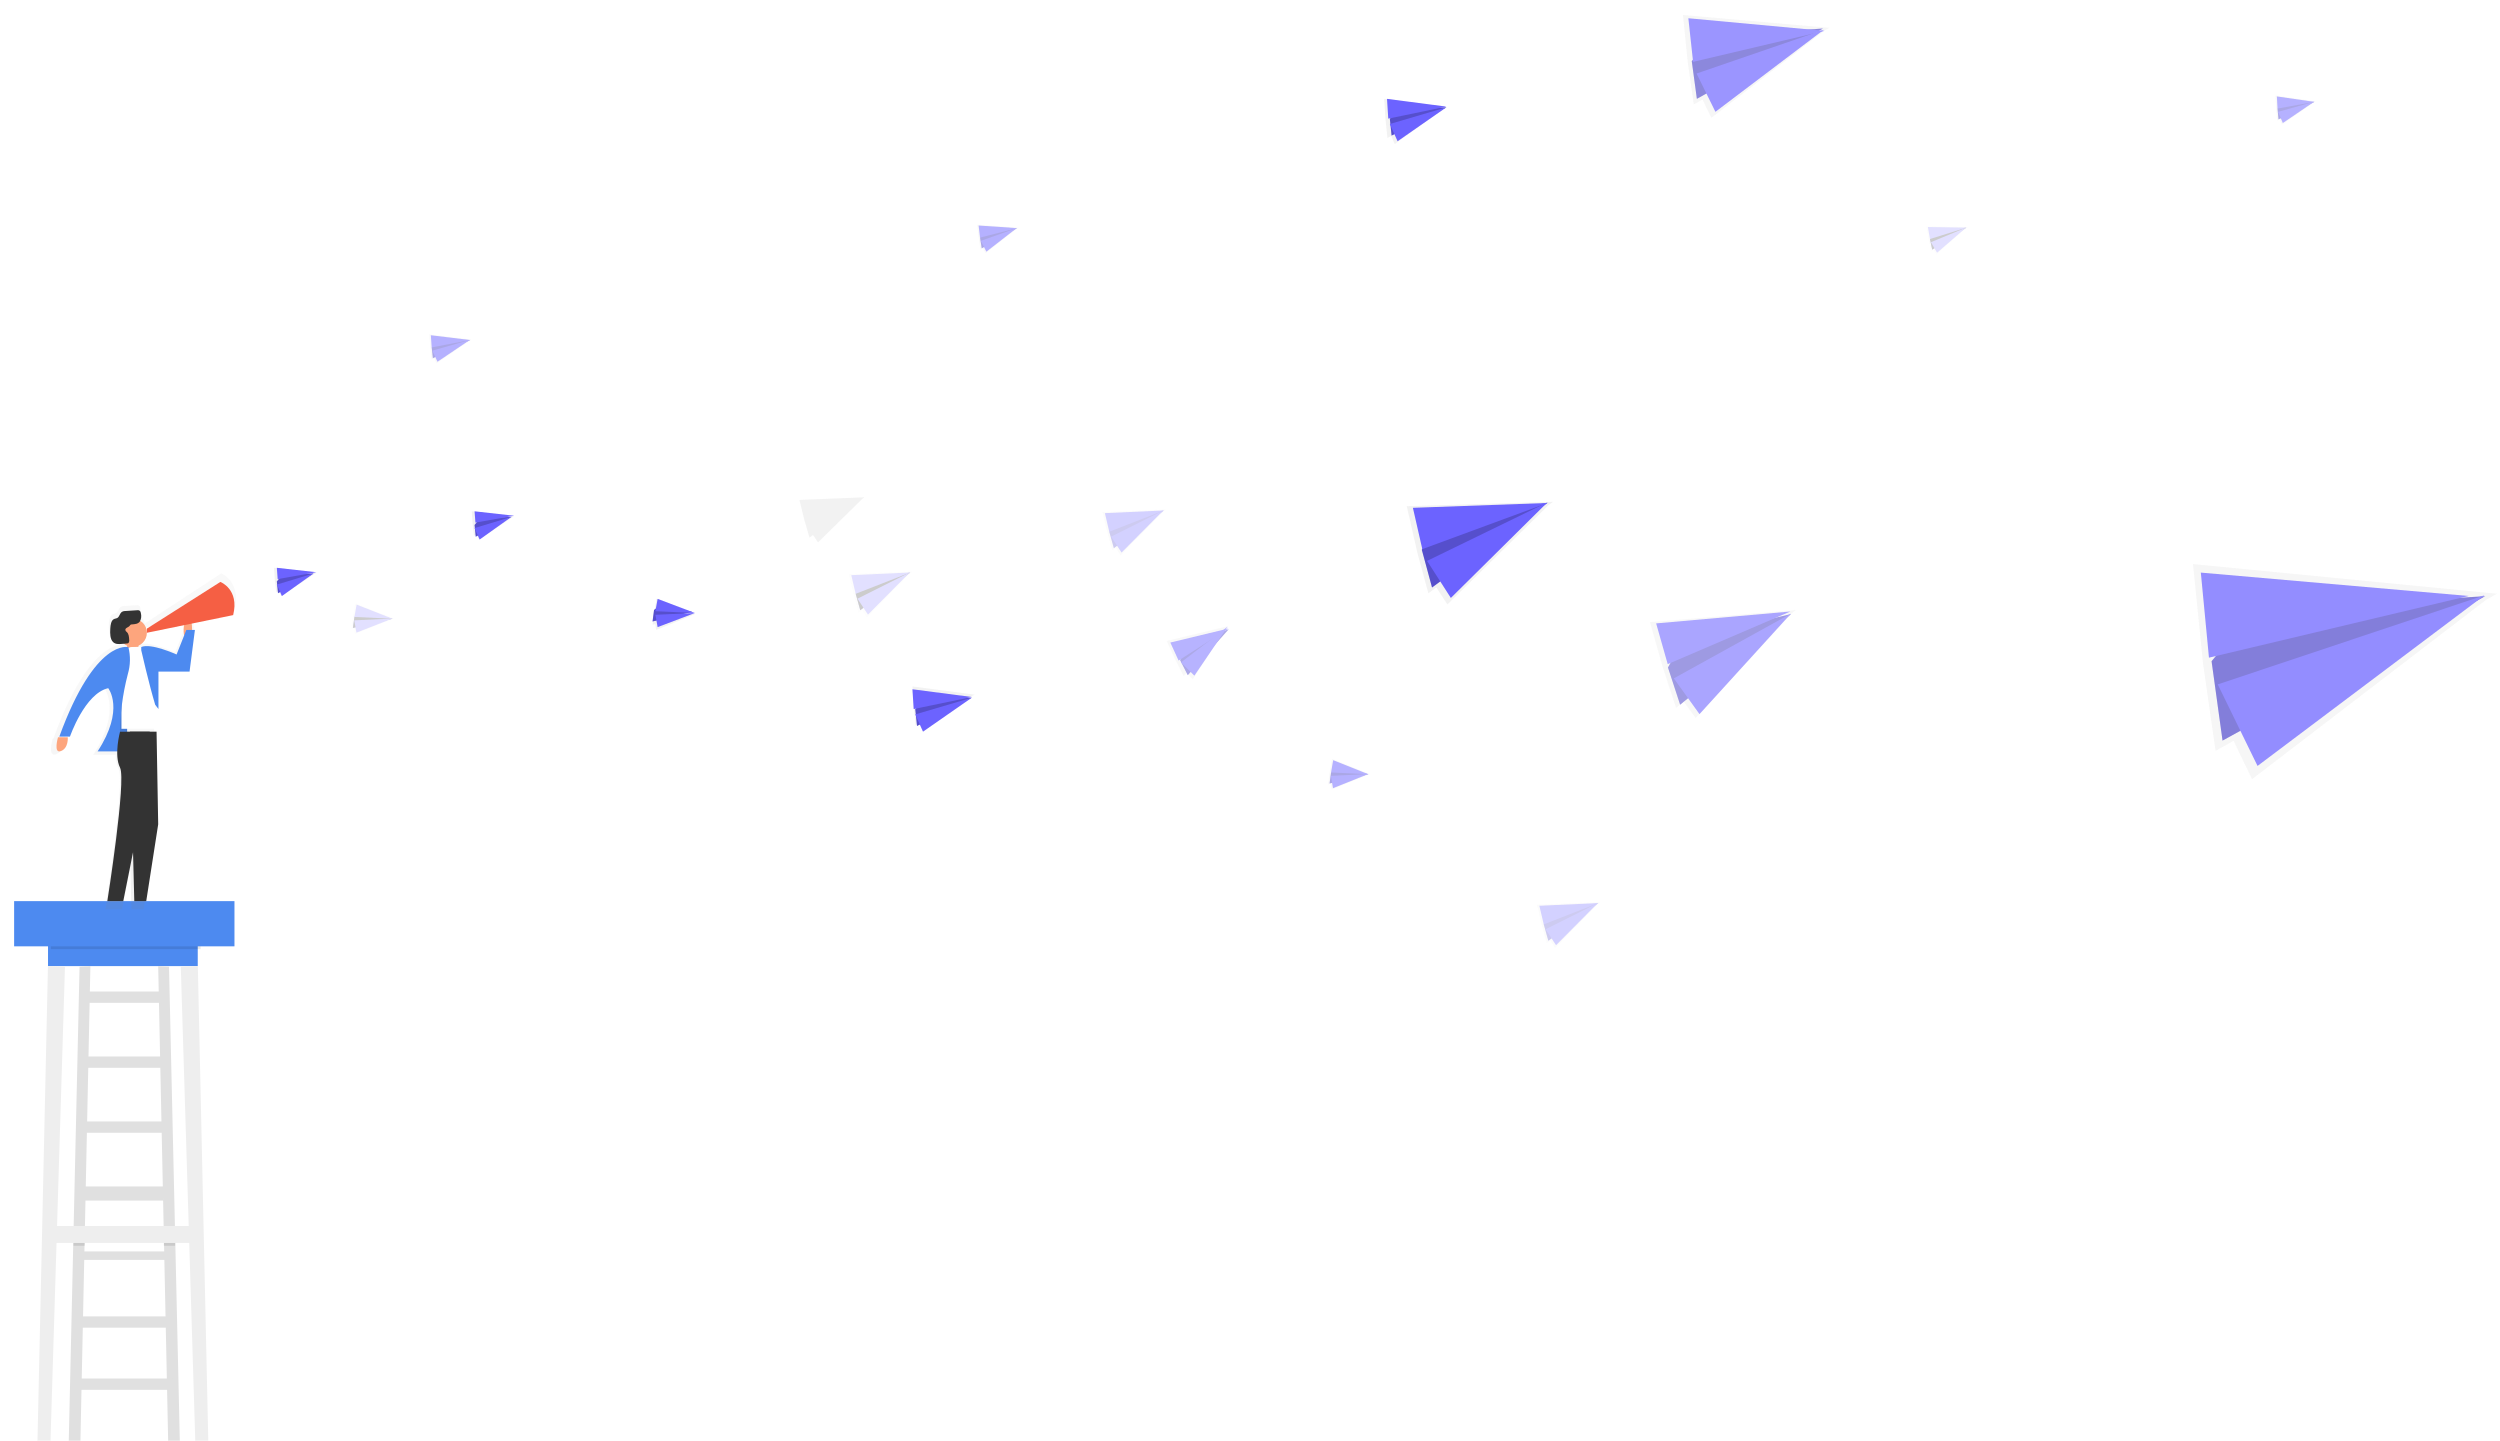 <?xml version="1.0" encoding="UTF-8"?>
<svg width="885px" height="510px" viewBox="0 0 885 510" version="1.1" xmlns="http://www.w3.org/2000/svg" xmlns:xlink="http://www.w3.org/1999/xlink">
    <!-- Generator: Sketch 49.3 (51167) - http://www.bohemiancoding.com/sketch -->
    <title>Desktop</title>
    <desc>Created with Sketch.</desc>
    <defs>
        <linearGradient x1="50.005%" y1="99.953%" x2="50.005%" y2="-0.012%" id="linearGradient-1">
            <stop stop-color="#808080" stop-opacity="0.25" offset="0%"></stop>
            <stop stop-color="#808080" stop-opacity="0.12" offset="54%"></stop>
            <stop stop-color="#808080" stop-opacity="0.1" offset="100%"></stop>
        </linearGradient>
        <linearGradient x1="37041%" y1="52973%" x2="37041%" y2="51461%" id="linearGradient-2">
            <stop stop-color="#808080" stop-opacity="0.25" offset="0%"></stop>
            <stop stop-color="#808080" stop-opacity="0.12" offset="54%"></stop>
            <stop stop-color="#808080" stop-opacity="0.1" offset="100%"></stop>
        </linearGradient>
        <linearGradient x1="47213%" y1="50775%" x2="47213%" y2="49263%" id="linearGradient-3">
            <stop stop-color="#808080" stop-opacity="0.25" offset="0%"></stop>
            <stop stop-color="#808080" stop-opacity="0.12" offset="54%"></stop>
            <stop stop-color="#808080" stop-opacity="0.1" offset="100%"></stop>
        </linearGradient>
        <linearGradient x1="64614%" y1="51773%" x2="64614%" y2="49463%" id="linearGradient-4">
            <stop stop-color="#808080" stop-opacity="0.25" offset="0%"></stop>
            <stop stop-color="#808080" stop-opacity="0.12" offset="54%"></stop>
            <stop stop-color="#808080" stop-opacity="0.1" offset="100%"></stop>
        </linearGradient>
        <linearGradient x1="55724%" y1="56318%" x2="55724%" y2="54806%" id="linearGradient-5">
            <stop stop-color="#808080" stop-opacity="0.25" offset="0%"></stop>
            <stop stop-color="#808080" stop-opacity="0.12" offset="54%"></stop>
            <stop stop-color="#808080" stop-opacity="0.1" offset="100%"></stop>
        </linearGradient>
        <linearGradient x1="44124%" y1="62584%" x2="44124%" y2="61073%" id="linearGradient-6">
            <stop stop-color="#808080" stop-opacity="0.25" offset="0%"></stop>
            <stop stop-color="#808080" stop-opacity="0.12" offset="54%"></stop>
            <stop stop-color="#808080" stop-opacity="0.1" offset="100%"></stop>
        </linearGradient>
        <linearGradient x1="66202%" y1="55999%" x2="66202%" y2="53688%" id="linearGradient-7">
            <stop stop-color="#808080" stop-opacity="0.25" offset="0%"></stop>
            <stop stop-color="#808080" stop-opacity="0.12" offset="54%"></stop>
            <stop stop-color="#808080" stop-opacity="0.1" offset="100%"></stop>
        </linearGradient>
        <linearGradient x1="71848%" y1="68772%" x2="71848%" y2="66462%" id="linearGradient-8">
            <stop stop-color="#808080" stop-opacity="0.25" offset="0%"></stop>
            <stop stop-color="#808080" stop-opacity="0.12" offset="54%"></stop>
            <stop stop-color="#808080" stop-opacity="0.1" offset="100%"></stop>
        </linearGradient>
        <linearGradient x1="96018%" y1="80218%" x2="96018%" y2="77908%" id="linearGradient-9">
            <stop stop-color="#808080" stop-opacity="0.25" offset="0%"></stop>
            <stop stop-color="#808080" stop-opacity="0.12" offset="54%"></stop>
            <stop stop-color="#808080" stop-opacity="0.1" offset="100%"></stop>
        </linearGradient>
        <linearGradient x1="57626%" y1="65026%" x2="57626%" y2="63514%" id="linearGradient-10">
            <stop stop-color="#808080" stop-opacity="0.25" offset="0%"></stop>
            <stop stop-color="#808080" stop-opacity="0.12" offset="54%"></stop>
            <stop stop-color="#808080" stop-opacity="0.1" offset="100%"></stop>
        </linearGradient>
        <linearGradient x1="95334%" y1="71538%" x2="95334%" y2="70026%" id="linearGradient-11">
            <stop stop-color="#808080" stop-opacity="0.25" offset="0%"></stop>
            <stop stop-color="#808080" stop-opacity="0.12" offset="54%"></stop>
            <stop stop-color="#808080" stop-opacity="0.1" offset="100%"></stop>
        </linearGradient>
        <linearGradient x1="90715%" y1="58290%" x2="90715%" y2="56779%" id="linearGradient-12">
            <stop stop-color="#808080" stop-opacity="0.25" offset="0%"></stop>
            <stop stop-color="#808080" stop-opacity="0.12" offset="54%"></stop>
            <stop stop-color="#808080" stop-opacity="0.1" offset="100%"></stop>
        </linearGradient>
        <linearGradient x1="106636%" y1="43694%" x2="106636%" y2="42182%" id="linearGradient-13">
            <stop stop-color="#808080" stop-opacity="0.25" offset="0%"></stop>
            <stop stop-color="#808080" stop-opacity="0.12" offset="54%"></stop>
            <stop stop-color="#808080" stop-opacity="0.1" offset="100%"></stop>
        </linearGradient>
        <linearGradient x1="40847%" y1="59330%" x2="40847%" y2="57818%" id="linearGradient-14">
            <stop stop-color="#808080" stop-opacity="0.25" offset="0%"></stop>
            <stop stop-color="#808080" stop-opacity="0.12" offset="54%"></stop>
            <stop stop-color="#808080" stop-opacity="0.1" offset="100%"></stop>
        </linearGradient>
        <linearGradient x1="79518%" y1="56241%" x2="79518%" y2="53931%" id="linearGradient-15">
            <stop stop-color="#808080" stop-opacity="0.25" offset="0%"></stop>
            <stop stop-color="#808080" stop-opacity="0.12" offset="54%"></stop>
            <stop stop-color="#808080" stop-opacity="0.1" offset="100%"></stop>
        </linearGradient>
        <linearGradient x1="81898%" y1="74495%" x2="81898%" y2="69209%" id="linearGradient-16">
            <stop stop-color="#808080" stop-opacity="0.25" offset="0%"></stop>
            <stop stop-color="#808080" stop-opacity="0.12" offset="54%"></stop>
            <stop stop-color="#808080" stop-opacity="0.1" offset="100%"></stop>
        </linearGradient>
        <linearGradient x1="100963%" y1="94157%" x2="100963%" y2="83119%" id="linearGradient-17">
            <stop stop-color="#808080" stop-opacity="0.25" offset="0%"></stop>
            <stop stop-color="#808080" stop-opacity="0.12" offset="54%"></stop>
            <stop stop-color="#808080" stop-opacity="0.1" offset="100%"></stop>
        </linearGradient>
        <linearGradient x1="98397%" y1="57848%" x2="98397%" y2="52562%" id="linearGradient-18">
            <stop stop-color="#808080" stop-opacity="0.25" offset="0%"></stop>
            <stop stop-color="#808080" stop-opacity="0.12" offset="54%"></stop>
            <stop stop-color="#808080" stop-opacity="0.1" offset="100%"></stop>
        </linearGradient>
        <linearGradient x1="105869%" y1="65983%" x2="105869%" y2="60697%" id="linearGradient-19">
            <stop stop-color="#808080" stop-opacity="0.25" offset="0%"></stop>
            <stop stop-color="#808080" stop-opacity="0.12" offset="54%"></stop>
            <stop stop-color="#808080" stop-opacity="0.1" offset="100%"></stop>
        </linearGradient>
        <linearGradient x1="69197%" y1="61933%" x2="69197%" y2="59623%" id="linearGradient-20">
            <stop stop-color="#808080" stop-opacity="0.25" offset="0%"></stop>
            <stop stop-color="#808080" stop-opacity="0.12" offset="54%"></stop>
            <stop stop-color="#808080" stop-opacity="0.1" offset="100%"></stop>
        </linearGradient>
        <linearGradient x1="88274%" y1="61751%" x2="88274%" y2="59441%" id="linearGradient-21">
            <stop stop-color="#808080" stop-opacity="0.25" offset="0%"></stop>
            <stop stop-color="#808080" stop-opacity="0.12" offset="54%"></stop>
            <stop stop-color="#808080" stop-opacity="0.1" offset="100%"></stop>
        </linearGradient>
    </defs>
    <g id="Desktop" stroke="none" stroke-width="1" fill="none" fill-rule="evenodd">
        <g id="undraw_news_go0e" transform="translate(5, -17)" fill-rule="nonzero">
            <rect id="Rectangle-path" fill="#4D8AF0" x="12" y="351" width="53" height="8"></rect>
            <polygon id="Shape" fill="#EEEEEE" points="11.972 359 6 630 9.732 630 18 359.189"></polygon>
            <polygon id="Shape" fill="#EEEEEE" points="65.032 359 71 630 67.273 630 59 359.189"></polygon>
            <polygon id="Shape" fill="#E0E0E0" points="23.163 359.189 17 630 21.309 630 27 359"></polygon>
            <polygon id="Shape" fill="#E0E0E0" points="54.83 359.189 61 630 56.684 630 51 359"></polygon>
            <rect id="Rectangle-path" fill="#E0E0E0" x="22" y="505" width="34" height="4"></rect>
            <rect id="Rectangle-path" fill="#E0E0E0" x="24" y="483" width="33" height="4"></rect>
            <rect id="Rectangle-path" fill="#E0E0E0" x="24" y="460" width="32" height="3"></rect>
            <rect id="Rectangle-path" fill="#E0E0E0" x="25" y="437" width="28" height="5"></rect>
            <rect id="Rectangle-path" fill="#E0E0E0" x="25" y="414" width="29" height="4"></rect>
            <rect id="Rectangle-path" fill="#E0E0E0" x="25" y="391" width="29" height="4"></rect>
            <rect id="Rectangle-path" fill="#E0E0E0" x="26" y="368" width="27" height="4"></rect>
            <rect id="Rectangle-path" fill="#4D8AF0" x="0" y="336" width="78" height="16"></rect>
            <g id="Group" opacity="0.5" transform="translate(13, 220)" fill="url(#linearGradient-1)">
                <path d="M60.334,0 L33.281,17.674 C33.016,16.581 32.399,15.606 31.526,14.9 C31.843,14.048 31.894,13.12 31.673,12.238 C31.632,11.984 31.534,11.743 31.385,11.534 C31.101,11.267 30.705,11.156 30.325,11.238 L26.028,11.52 C25.528,11.496 25.033,11.639 24.624,11.928 C24.02,12.435 23.837,13.498 23.219,13.949 C22.805,14.245 22.279,14.217 21.815,14.449 C20.825,14.977 20.607,16.561 20.53,17.85 C20.425,19.61 20.432,21.681 21.576,22.779 C22.412,23.561 23.57,23.483 24.624,23.427 L25.684,23.342 C25.952,23.502 26.234,23.636 26.526,23.744 L26.526,25.243 L26.33,25.243 C26.33,25.243 14.204,21.723 0.885,58.507 L0.653,58.507 C0.653,58.507 -1.313,65.197 1.833,64.021 C4.571,62.993 4.641,59.563 4.592,58.704 L4.774,58.704 C4.774,58.704 10.272,42.565 18.908,40.594 C18.908,40.594 25.192,48.466 14.983,64.211 L22.974,64.211 C22.948,65.972 23.303,67.718 24.013,69.33 C26.365,74.055 19.301,118.93 19.301,118.93 L25.192,118.93 L28.155,104.058 L28.527,118.93 L32.846,118.93 L37.164,90.334 L36.574,55.888 L36.574,46.966 L37.36,48.015 L37.36,34.235 L48.742,34.235 L50.708,18.885 L50.504,18.885 C50.552,17.813 50.508,16.739 50.371,15.674 L65.045,12.583 C67.355,2.746 60.334,0 60.334,0 Z M47.485,19.124 L44.044,27.947 C44.044,27.947 34.622,23.617 31.09,25.194 L30.894,25.194 L30.894,23.321 C32.36,22.471 33.31,20.946 33.428,19.251 L47.576,16.273 C47.393,17.21 47.36,18.17 47.478,19.117 L47.485,19.124 Z" id="Shape"></path>
            </g>
            <path d="M62.957,241.576 C62.957,241.576 63.413,234.708 61.359,236.217 C59.305,237.726 60.189,242 60.189,242 L62.957,241.576 Z" id="Shape" fill="#FDA57D"></path>
            <path d="M15.532,278 C15.532,278 13.808,283.917 16.569,282.877 C19.33,281.838 18.986,278 18.986,278 L15.532,278 Z" id="Shape" fill="#FDA57D"></path>
            <rect id="Rectangle-path" fill="#FDA57D" x="40" y="244" width="4" height="4"></rect>
            <rect id="Rectangle-path" fill="#4D8AF0" x="37" y="265" width="3" height="17"></rect>
            <rect id="Rectangle-path" fill="#000000" opacity="0.1" x="37" y="265" width="3" height="17"></rect>
            <path d="M42.031,246 L45.941,246 C48.183,246 50,247.797 50,250.014 L50,275 L38,275 L38,250.014 C38,247.808 39.8,246.015 42.031,246 Z" id="Shape" fill="#FFFFFF"></path>
            <circle id="Oval" fill="#FDA57D" cx="42" cy="241" r="5"></circle>
            <path d="M40.454,246.086 C40.454,246.086 28.792,242.736 16,277.754 L19.765,277.754 C19.765,277.754 25.034,262.476 33.306,260.615 C33.306,260.615 39.324,268.065 29.541,283 L37.445,283 L37.445,278.005 C37.399,270.436 38.349,262.892 40.27,255.565 C41.176,252.477 41.24,249.206 40.454,246.086 Z" id="Shape" fill="#4D8AF0"></path>
            <path d="M45,246.047 L45,247.183 C45,247.183 47.658,258.901 49.932,266.46 L51.093,268 L51.093,254.742 L62.104,254.742 L64,240 L60.964,240 L57.508,248.687 C57.508,248.687 48.414,244.528 45,246.047 Z" id="Shape" fill="#4D8AF0"></path>
            <path d="M37.498,276.028 C37.498,276.028 35.245,284.276 37.498,288.773 C39.75,293.27 33,336 33,336 L38.631,336 L46.691,295.704 L48,276 L37.498,276.028 Z" id="Shape" fill="#333333"></path>
            <polygon id="Shape" fill="#333333" points="50.422 276 51 308.809 46.769 336 42.538 336 41 276"></polygon>
            <path d="M40.827,238.62 C40.929,238.453 41.054,238.302 41.2,238.171 C41.344,238.086 41.507,238.041 41.674,238.041 C42.715,237.954 43.914,237.932 44.546,236.939 C45.011,236.048 45.123,235.012 44.862,234.041 C44.828,233.78 44.732,233.531 44.582,233.316 C44.305,233.054 43.919,232.946 43.548,233.026 L39.362,233.301 C38.883,233.283 38.412,233.423 38.019,233.7 C37.43,234.2 37.258,235.236 36.64,235.686 C36.231,235.975 35.721,235.946 35.29,236.178 C34.328,236.693 34.12,238.229 34.041,239.512 C33.94,241.237 33.94,243.266 35.061,244.316 C35.872,245.084 36.999,245.041 38.026,244.954 L39.936,244.795 C40.129,244.8 40.318,244.741 40.475,244.628 C40.719,244.298 40.813,243.879 40.733,243.476 C40.683,242.505 40.583,241.403 39.951,240.809 C39.8,240.695 39.663,240.563 39.541,240.418 C38.859,239.345 40.468,239.099 40.827,238.62 Z" id="Shape" fill="#333333"></path>
            <path d="M73.014,223 C73.014,223 79.802,225.577 77.537,234.747 L47,241 L47,239.528 L73.014,223 Z" id="Shape" fill="#F55F44"></path>
            <rect id="Rectangle-path" fill="#000000" opacity="0.1" x="13" y="352" width="53" height="1"></rect>
            <rect id="Rectangle-path" fill="#000000" opacity="0.1" x="21" y="457" width="4" height="1"></rect>
            <rect id="Rectangle-path" fill="#000000" opacity="0.1" x="53" y="457" width="4" height="1"></rect>
            <rect id="Rectangle-path" fill="#EEEEEE" x="12" y="451" width="53" height="6"></rect>
            <g id="Group-2" transform="translate(92, 0)">
                <polygon id="Shape" fill="url(#linearGradient-2)" points="14.461 220.064 15 219.81 14.871 219.796 14.914 219.769 14.835 219.79 0 218 0.316 222.578 0.783 226.639 1.696 226.204 2.544 228"></polygon>
                <polygon id="Shape" fill="#6C63FF" points="1 222.845 1.409 227 14 220 3.068 220.262"></polygon>
                <polygon id="Shape" fill="#000000" opacity="0.2" points="1 222.845 1.409 227 14 220 3.068 220.262"></polygon>
                <polygon id="Shape" fill="#6C63FF" points="1 218 15 219.568 1.295 222"></polygon>
                <polygon id="Shape" fill="#6C63FF" points="2.787 228 14 220 1 223.94"></polygon>
                <polygon id="Shape" fill="url(#linearGradient-3)" points="84.461 200.064 85 199.81 84.871 199.79 84.914 199.763 84.835 199.79 70 198 70.323 202.578 70.79 206.639 71.703 206.204 72.55 208"></polygon>
                <polygon id="Shape" fill="#6C63FF" points="71 202.845 71.409 207 84 200 73.068 200.262"></polygon>
                <polygon id="Shape" fill="#000000" opacity="0.2" points="71 202.845 71.409 207 84 200 73.068 200.262"></polygon>
                <polygon id="Shape" fill="#6C63FF" points="71 198 85 199.568 71.295 202"></polygon>
                <polygon id="Shape" fill="#6C63FF" points="72.787 208 84 200 71 203.932"></polygon>
                <polygon id="Shape" fill="url(#linearGradient-4)" points="208.263 193.586 209 193.049 208.807 193.056 208.857 193 208.75 193.056 186 193.969 187.746 201.07 189.564 207.312 190.816 206.398 192.577 209"></polygon>
                <polygon id="Shape" fill="url(#linearGradient-5)" points="148.432 234.626 149 234.489 148.882 234.446 148.931 234.425 148.848 234.425 135.413 229 134.575 233.836 134 238.163 134.963 237.933 135.303 240"></polygon>
                <polygon id="Shape" fill="#6C63FF" points="134.528 232.931 134 237 148 233.595 137.146 231"></polygon>
                <polygon id="Shape" fill="#000000" opacity="0.2" points="134.528 232.931 134 237 148 233.595 137.146 231"></polygon>
                <polygon id="Shape" fill="#6C63FF" points="135.801 229 149 234 135 233.364"></polygon>
                <polygon id="Shape" fill="#6C63FF" points="135.801 239 149 234 135 234.631"></polygon>
                <g id="Group" opacity="0.5" transform="translate(55, 135)">
                    <polygon id="Shape" fill="url(#linearGradient-6)" points="14.379 2.496 14.907 2.228 14.786 2.214 14.821 2.186 14.743 2.207 0 0.371 0.321 5.074 0.786 9.233 1.693 8.786 2.529 10.629"></polygon>
                    <polygon id="Shape" fill="#6C63FF" points="0.814 4.984 1.243 8.793 14.421 2.365 2.979 2.606"></polygon>
                    <polygon id="Shape" fill="#000000" opacity="0.2" points="0.814 4.984 1.243 8.793 14.421 2.365 2.979 2.606"></polygon>
                    <polygon id="Shape" fill="#6C63FF" points="0.521 0.681 14.421 2.365 0.814 4.984"></polygon>
                    <polygon id="Shape" fill="#6C63FF" points="2.871 10.058 14.343 2.324 1.043 6.133"></polygon>
                </g>
                <g id="Group" opacity="0.2" transform="translate(203, 219)">
                    <polygon id="Shape" fill="url(#linearGradient-7)" points="22.192 0.871 22.909 0.319 22.721 0.326 22.777 0.276 22.665 0.333 0.516 1.254 2.216 8.465 3.98 14.811 5.199 13.883 6.921 16.525"></polygon>
                    <polygon id="Shape" fill="#6C63FF" points="2.913 8.203 4.537 14.004 22.226 0.659 5.471 3.967"></polygon>
                    <polygon id="Shape" fill="#000000" points="2.913 8.203 4.537 14.004 22.226 0.659 5.471 3.967"></polygon>
                    <polygon id="Shape" fill="#6C63FF" points="1.359 1.608 22.226 0.659 2.913 8.203"></polygon>
                    <polygon id="Shape" fill="#6C63FF" points="7.262 15.562 22.101 0.616 3.548 9.931"></polygon>
                </g>
                <g id="Group" opacity="0.3" transform="translate(293, 197)">
                    <polygon id="Shape" fill="url(#linearGradient-8)" points="21.968 0.914 22.679 0.368 22.491 0.375 22.547 0.319 22.435 0.375 0.286 1.303 1.986 8.514 3.757 14.861 4.969 13.926 6.691 16.575"></polygon>
                    <polygon id="Shape" fill="#6C63FF" points="2.683 8.245 4.307 14.053 22.003 0.701 5.241 4.009"></polygon>
                    <polygon id="Shape" fill="#000000" opacity="0.2" points="2.683 8.245 4.307 14.053 22.003 0.701 5.241 4.009"></polygon>
                    <polygon id="Shape" fill="#6C63FF" points="1.129 1.65 22.003 0.701 2.683 8.245"></polygon>
                    <polygon id="Shape" fill="#6C63FF" points="7.032 15.605 21.871 0.666 3.318 9.973"></polygon>
                </g>
                <g id="Group" opacity="0.3" transform="translate(447, 336)">
                    <polygon id="Shape" fill="url(#linearGradient-9)" points="21.766 0.907 22.484 0.354 22.296 0.361 22.352 0.312 22.24 0.361 0.091 1.289 1.791 8.5 3.555 14.847 4.774 13.919 6.489 16.561"></polygon>
                    <polygon id="Shape" fill="#6C63FF" points="2.488 8.238 4.112 14.039 21.801 0.687 5.046 3.995"></polygon>
                    <polygon id="Shape" fill="#000000" opacity="0.2" points="2.488 8.238 4.112 14.039 21.801 0.687 5.046 3.995"></polygon>
                    <polygon id="Shape" fill="#6C63FF" points="0.934 1.643 21.801 0.687 2.488 8.238"></polygon>
                    <polygon id="Shape" fill="#6C63FF" points="6.837 15.598 21.676 0.652 3.122 9.959"></polygon>
                </g>
                <g id="Group" opacity="0.5" transform="translate(256.258, 99.599) rotate(-17) translate(-256.258, -99.599) translate(248.258, 94.099)">
                    <polygon id="Shape" fill="url(#linearGradient-10)" points="14.929 5.837 15.499 5.699 15.381 5.658 15.43 5.638 15.346 5.644 1.857 0.44 1.016 5.074 0.438 9.226 1.398 8.999 1.746 10.979"></polygon>
                    <polygon id="Shape" fill="#6C63FF" points="1.503 5.101 0.974 8.896 14.998 5.72 4.125 3.3"></polygon>
                    <polygon id="Shape" fill="#000000" opacity="0.2" points="1.503 5.101 0.974 8.896 14.998 5.72 4.125 3.3"></polygon>
                    <polygon id="Shape" fill="#6C63FF" points="2.275 0.859 14.998 5.72 1.503 5.101"></polygon>
                    <polygon id="Shape" fill="#6C63FF" points="2.205 10.512 14.936 5.665 1.433 6.27"></polygon>
                </g>
                <g id="Group" opacity="0.5" transform="translate(715.5, 54.5) rotate(-13) translate(-715.5, -54.5) translate(708, 49)">
                    <polygon id="Shape" fill="url(#linearGradient-11)" points="14.345 5.734 14.905 5.603 14.795 5.555 14.836 5.541 14.755 5.541 1.541 0.344 0.709 4.978 0.143 9.123 1.091 8.896 1.432 10.883"></polygon>
                    <polygon id="Shape" fill="#6C63FF" points="1.186 5.005 0.675 8.8 14.42 5.624 3.757 3.204"></polygon>
                    <polygon id="Shape" fill="#000000" opacity="0.2" points="1.186 5.005 0.675 8.8 14.42 5.624 3.757 3.204"></polygon>
                    <polygon id="Shape" fill="#6C63FF" points="1.943 0.763 14.42 5.624 1.186 5.005"></polygon>
                    <polygon id="Shape" fill="#6C63FF" points="1.875 10.409 14.352 5.562 1.125 6.174"></polygon>
                </g>
                <g id="Group" opacity="0.5" transform="translate(373, 285)">
                    <polygon id="Shape" fill="url(#linearGradient-12)" points="14.352 6.205 14.911 6.064 14.795 6.021 14.843 6 14.761 6.007 1.541 0.664 0.716 5.421 0.15 9.685 1.098 9.452 1.439 11.485"></polygon>
                    <polygon id="Shape" fill="#6C63FF" points="1.193 5.449 0.675 9.346 14.427 6.085 3.764 3.6"></polygon>
                    <polygon id="Shape" fill="#000000" opacity="0.2" points="1.193 5.449 0.675 9.346 14.427 6.085 3.764 3.6"></polygon>
                    <polygon id="Shape" fill="#6C63FF" points="1.95 1.101 14.427 6.085 1.193 5.449"></polygon>
                    <polygon id="Shape" fill="#6C63FF" points="1.882 11.005 14.359 6.028 1.125 6.649"></polygon>
                </g>
                <g id="Group" opacity="0.2" transform="translate(592.399, 99.904) rotate(-20) translate(-592.399, -99.904) translate(584.399, 94.404)">
                    <polygon id="Shape" fill="url(#linearGradient-13)" points="15.019 5.72 15.59 5.589 15.478 5.548 15.52 5.527 15.437 5.534 1.948 0.33 1.106 4.964 0.529 9.116 1.496 8.889 1.843 10.869"></polygon>
                    <polygon id="Shape" fill="#6C63FF" points="1.593 4.991 1.064 8.786 15.096 5.61 4.216 3.19"></polygon>
                    <polygon id="Shape" fill="#000000" points="1.593 4.991 1.064 8.786 15.096 5.61 4.216 3.19"></polygon>
                    <polygon id="Shape" fill="#6C63FF" points="2.365 0.749 15.096 5.61 1.593 4.991"></polygon>
                    <polygon id="Shape" fill="#6C63FF" points="2.296 10.402 15.026 5.548 1.53 6.16"></polygon>
                </g>
                <g id="Group" opacity="0.2" transform="translate(27, 230)">
                    <polygon id="Shape" fill="url(#linearGradient-14)" points="14.894 6.148 15.464 6.014 15.346 5.965 15.395 5.951 15.311 5.951 1.823 0.614 0.981 5.372 0.397 9.628 1.37 9.395 1.711 11.435"></polygon>
                    <polygon id="Shape" fill="#6C63FF" points="1.468 5.4 0.939 9.296 14.963 6.035 4.09 3.551"></polygon>
                    <polygon id="Shape" fill="#000000" points="1.468 5.4 0.939 9.296 14.963 6.035 4.09 3.551"></polygon>
                    <polygon id="Shape" fill="#6C63FF" points="2.24 1.045 14.963 6.035 1.468 5.4"></polygon>
                    <polygon id="Shape" fill="#6C63FF" points="2.17 10.948 14.901 5.972 1.398 6.6"></polygon>
                </g>
                <g id="Group-4" transform="translate(393, 52)">
                    <polygon id="Shape" fill="url(#linearGradient-15)" points="21.214 3.312 22 2.898 21.814 2.87 21.876 2.828 21.759 2.863 0 0 0.476 7.333 1.159 13.832 2.497 13.123 3.738 16"></polygon>
                    <polygon id="Shape" fill="#6C63FF" points="2 7.073 2.625 13 22 3 5.181 3.378"></polygon>
                    <polygon id="Shape" fill="#000000" opacity="0.2" points="2 7.073 2.625 13 22 3 5.181 3.378"></polygon>
                    <polygon id="Shape" fill="#6C63FF" points="1 0 22 2.738 1.445 7"></polygon>
                    <polygon id="Shape" fill="#6C63FF" points="4.748 15 22 3 2 8.902"></polygon>
                </g>
                <g id="Group-5" opacity="0.679" transform="translate(519.867, 30.074) rotate(-33) translate(-519.867, -30.074) translate(492.367, 12.074)">
                    <polygon id="Shape" fill="url(#linearGradient-16)" points="52.918 31.896 55 32.023 54.653 31.755 54.83 31.741 54.547 31.671 14.032 0 6.311 15.008 0 28.637 3.534 28.848 2.642 36"></polygon>
                    <polygon id="Shape" fill="#6C63FF" points="7.746 15.396 2 27.57 53 31 18.552 12"></polygon>
                    <polygon id="Shape" fill="#000000" opacity="0.2" points="7.746 15.396 2 27.57 53 31 18.552 12"></polygon>
                    <polygon id="Shape" fill="#6C63FF" points="15.007 2 53 32 8 15.863"></polygon>
                    <polygon id="Shape" fill="#6C63FF" points="5 35 53 31.54 6.796 20"></polygon>
                </g>
                <g id="Group-3" opacity="0.733" transform="translate(724.43, 233.93) rotate(-31) translate(-724.43, -233.93) translate(667.43, 195.93)">
                    <polygon id="Shape" fill="url(#linearGradient-17)" points="109.682 64.25 114 64.391 113.27 63.848 113.621 63.806 113.038 63.679 27.219 0 12.195 31.878 0 60.766 7.315 60.999 5.925 76"></polygon>
                    <polygon id="Shape" fill="#6C63FF" points="15.138 32.855 4 58.93 110 63 37.323 25"></polygon>
                    <polygon id="Shape" fill="#000000" opacity="0.2" points="15.138 32.855 4 58.93 110 63 37.323 25"></polygon>
                    <polygon id="Shape" fill="#6C63FF" points="28.039 4 105 59.895 15 31.291"></polygon>
                    <polygon id="Shape" fill="#6C63FF" points="10 73 110 62.6 12.787 41"></polygon>
                </g>
                <g id="Group-6" transform="translate(429.789, 209) rotate(-12) translate(-429.789, -209) translate(404.289, 190.5)">
                    <polygon id="Shape" fill="url(#linearGradient-18)" points="49.112 10.09 51 9.234 50.57 9.157 50.718 9.066 50.436 9.136 0 0 0.24 16.805 1.064 31.73 4.269 30.285 6.833 37"></polygon>
                    <polygon id="Shape" fill="#6C63FF" points="2 16.181 2.762 30 49 9.165 9.832 8"></polygon>
                    <polygon id="Shape" fill="#000000" opacity="0.2" points="2 16.181 2.762 30 49 9.165 9.832 8"></polygon>
                    <polygon id="Shape" fill="#6C63FF" points="2 1 49 9.233 2.216 16"></polygon>
                    <polygon id="Shape" fill="#6C63FF" points="8.511 35 49 9 3 20.419"></polygon>
                </g>
                <g id="Group-7" opacity="0.575" transform="translate(516.5, 248.5) rotate(-15) translate(-516.5, -248.5) translate(491, 230)">
                    <polygon id="Shape" fill="url(#linearGradient-19)" points="49.105 10.09 51 9.241 50.57 9.164 50.711 9.066 50.436 9.136 0 0 0.24 16.805 1.064 31.73 4.269 30.292 6.833 37"></polygon>
                    <polygon id="Shape" fill="#6C63FF" points="2 17.181 2.755 31 49 10.165 9.826 9"></polygon>
                    <polygon id="Shape" fill="#000000" opacity="0.2" points="2 17.181 2.755 31 49 10.165 9.826 9"></polygon>
                    <polygon id="Shape" fill="#6C63FF" points="2 1 49 9.233 2.223 16"></polygon>
                    <polygon id="Shape" fill="#6C63FF" points="8.512 36 49 10 3 21.415"></polygon>
                </g>
                <polygon id="Shape" fill="url(#linearGradient-20)" points="247.207 263.305 248 262.891 247.814 262.87 247.869 262.828 247.752 262.863 226 260 226.476 267.326 227.152 273.825 228.49 273.123 229.731 276"></polygon>
                <polygon id="Shape" fill="#6C63FF" points="227 268.076 227.625 274 247 264 230.181 264.378"></polygon>
                <polygon id="Shape" fill="#000000" opacity="0.2" points="227 268.076 227.625 274 247 264 230.181 264.378"></polygon>
                <polygon id="Shape" fill="#6C63FF" points="226 261 247 263.738 226.445 268"></polygon>
                <polygon id="Shape" fill="#6C63FF" points="229.748 276 247 264 227 269.902"></polygon>
                <g id="Group-8" opacity="0.49" transform="translate(329.136, 247.411) rotate(-21) translate(-329.136, -247.411) translate(318.136, 239.411)">
                    <polygon id="Shape" fill="url(#linearGradient-21)" points="21.214 3.312 22 2.898 21.821 2.87 21.876 2.828 21.759 2.863 0 0 0.469 7.333 1.152 13.832 2.49 13.13 3.732 16"></polygon>
                    <polygon id="Shape" fill="#6C63FF" points="2 8.073 2.625 14 22 4 5.181 4.378"></polygon>
                    <polygon id="Shape" fill="#000000" opacity="0.2" points="2 8.073 2.625 14 22 4 5.181 4.378"></polygon>
                    <polygon id="Shape" fill="#6C63FF" points="1 1 22 3.734 1.445 8"></polygon>
                    <polygon id="Shape" fill="#6C63FF" points="4.748 15 22 3 2 8.909"></polygon>
                </g>
            </g>
        </g>
    </g>
</svg>